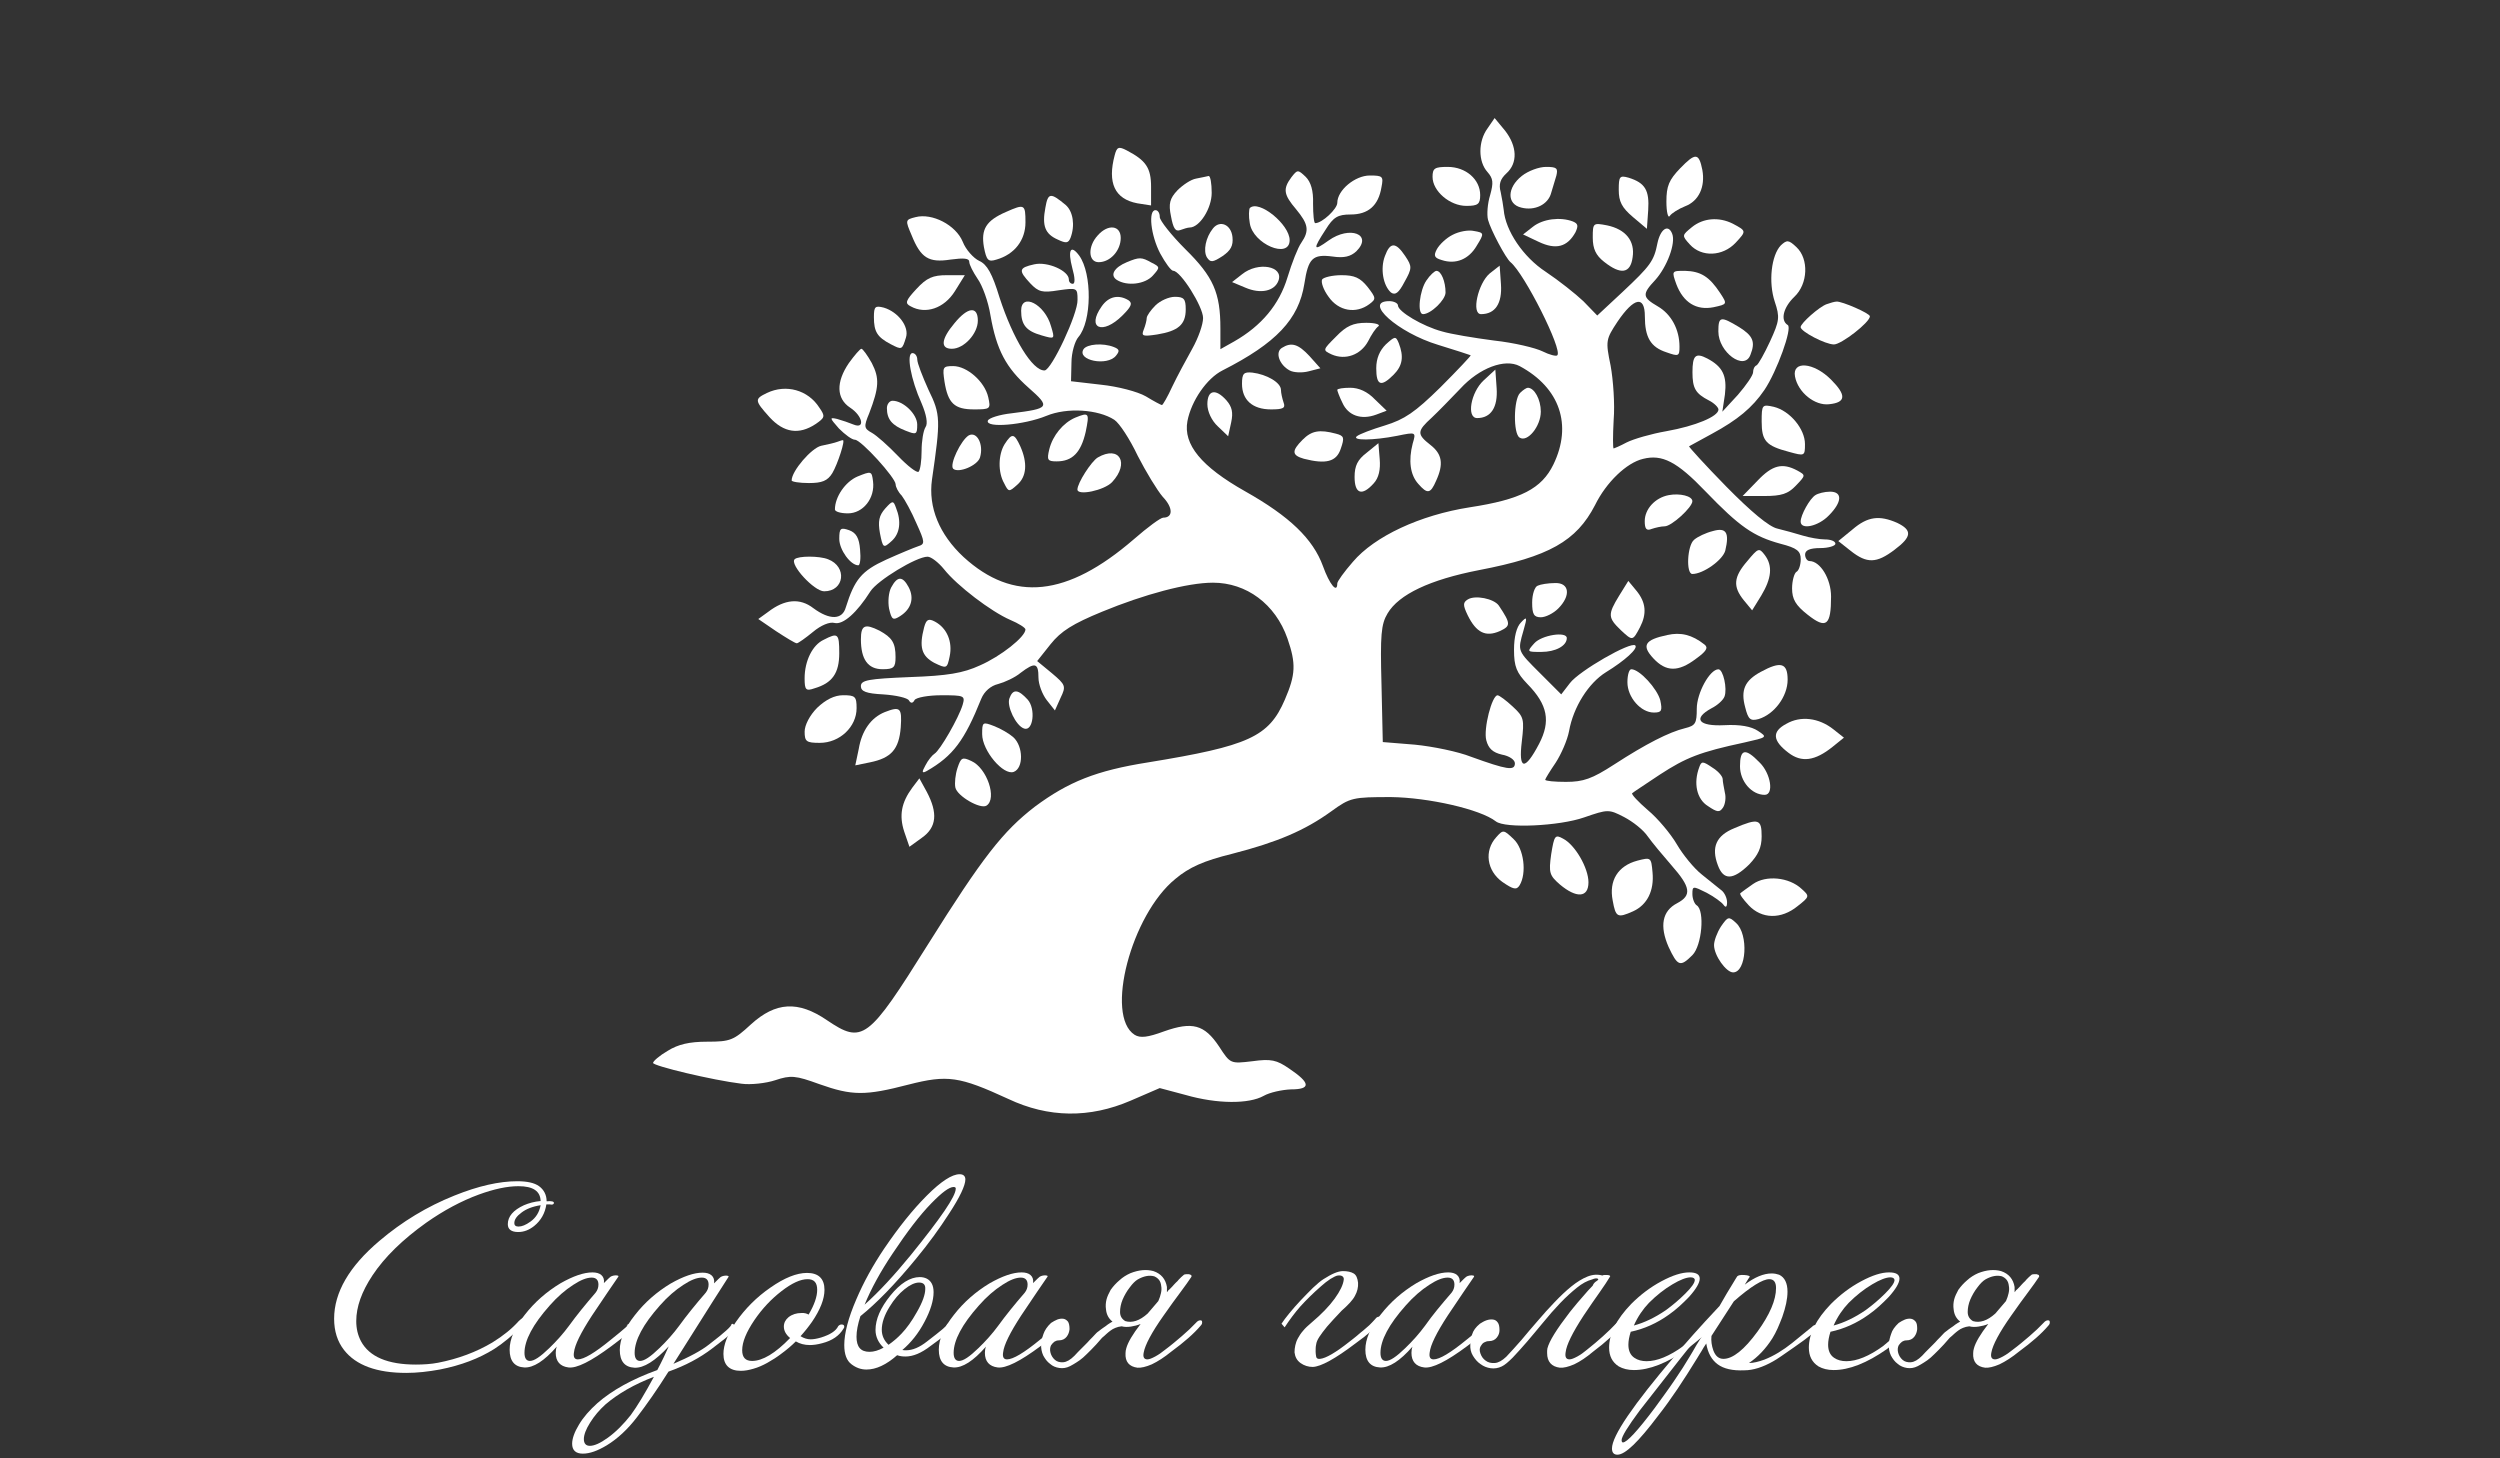 <?xml version="1.0" encoding="utf-8"?>
<!-- Generator: Adobe Illustrator 19.0.1, SVG Export Plug-In . SVG Version: 6.00 Build 0)  -->
<svg version="1.1" id="Слой_1" xmlns="http://www.w3.org/2000/svg" xmlns:xlink="http://www.w3.org/1999/xlink" x="0px" y="0px"
	 viewBox="200 0 960 560" style="enable-background:new 200 0 960 560;" xml:space="preserve">
<rect x="200" y="0" width="960" height="560" fill="#333333" stroke="none"/>
<style type="text/css">
	.st0{display:none;}
	.st1{display:inline;}
	.st2{fill:#FFFFFF;}
</style>
<g id="Слой_5" class="st0">
	<rect x="191.9" y="-5.2" class="st1" width="981.6" height="574.3"/>
</g>
<g id="Слой_3">
	<g transform="translate(0,241) scale(0.1,-0.1)">
		<path id="node1_2_" class="st2" d="M7712.2,1917.1c-36.6-49.9-36.6-128,0-168c21.6-24.9,23.3-39.9,10-88.1
			c-10-31.6-13.3-74.8-8.3-94.8c10-38.2,68.2-148,86.5-163c53.2-43.2,201.2-337.6,179.6-357.5c-3.3-5-29.9,1.7-56.5,15
			s-109.8,33.3-186.2,41.6c-76.5,10-166.3,24.9-199.5,34.9c-74.8,20-169.6,76.5-169.6,99.8c0,8.3-15,16.6-33.3,16.6
			c-103.1,0,33.3-121.4,187.9-168c64.9-20,121.4-38.2,124.7-39.9c1.7-1.7-49.9-56.5-116.4-123.1c-98.1-96.4-138-123.1-212.9-146.3
			c-49.9-15-98.1-33.3-108.1-41.6c-20-16.6,61.5-16.6,154.7,1.7c73.2,15,73.2,15,59.9-29.9c-16.6-64.9-10-119.7,21.6-154.7
			c34.9-39.9,46.6-38.2,68.2,11.6c29.9,64.9,23.3,103.1-21.6,138c-53.2,41.6-51.6,53.2,5,104.8c24.9,23.3,73.2,73.2,109.8,111.4
			c73.2,79.8,171.3,116.4,227.8,86.5c154.7-83.1,202.9-226.2,129.7-377.5C7920,533.5,7840.2,492,7644,462
			c-191.2-29.9-365.8-111.4-449-209.5c-33.3-38.2-59.9-74.8-59.9-83.1c0-39.9-29.9-3.3-54.9,66.5c-38.2,104.8-128,191.2-299.3,287.7
			c-168,94.8-237.8,179.6-221.2,269.4c15,78.2,74.8,164.6,134.7,194.6c206.2,104.8,292.7,196.2,314.3,332.6
			c15,98.1,31.6,114.7,108.1,104.8c44.9-6.7,69.8,0,91.5,20c64.9,64.9-24.9,99.8-106.4,41.6c-59.9-43.2-61.5-34.9-11.6,41.6
			c29.9,48.2,46.6,58.2,96.4,58.2c66.5,0,106.4,33.3,118.1,104.8c8.3,41.6,5,44.9-44.9,44.9c-56.5,0-124.7-56.5-124.7-104.8
			c0-23.3-58.2-78.2-84.8-78.2c-5,0-8.3,33.3-8.3,74.8c1.7,49.9-8.3,83.1-28.3,103.1c-29.9,28.3-31.6,28.3-54.9-1.7
			c-33.3-44.9-29.9-66.5,18.3-123.1c46.6-56.5,51.6-81.5,20-128c-13.3-18.3-36.6-78.2-53.2-133c-31.6-104.8-99.8-186.2-204.5-246.1
			l-53.2-29.9v79.8c0,136.4-26.6,197.9-134.7,304.3c-53.2,53.2-98.1,109.8-98.1,123.1c0,15-6.7,26.6-16.6,26.6
			c-28.3,0-18.3-96.4,18.3-166.3c20-36.6,41.6-66.5,49.9-66.5c28.3,0,114.7-138,114.7-181.3c0-24.9-18.3-76.5-41.6-118.1
			c-23.3-41.6-58.2-106.4-76.5-144.7c-18.3-39.9-36.6-71.5-39.9-71.5s-31.6,15-61.5,33.3c-31.6,18.3-108.1,38.2-172.9,44.9
			l-114.7,13.3l1.7,71.5c0,38.2,13.3,83.1,26.6,98.1c51.6,59.9,53.2,242.8,3.3,312.6c-33.3,44.9-44.9,21.6-26.6-48.2
			c10-34.9,11.6-59.9,1.7-59.9c-8.3,0-15,6.7-15,16.6c0,33.3-81.5,69.8-133,58.2c-59.9-13.3-61.5-23.3-15-73.2
			c31.6-33.3,46.6-36.6,108.1-26.6c71.5,10,73.2,10,73.2-36.6c1.7-53.2-99.8-269.4-126.4-271.1c-46.6-1.7-121.4,121.4-172.9,279.4
			c-28.3,93.1-48.2,128-78.2,141.3c-21.6,10-51.6,43.2-63.2,73.2c-26.6,64.9-118.1,111.4-181.3,94.8c-39.9-10-39.9-11.6-15-69.8
			c34.9-86.5,64.9-106.4,149.7-93.1c49.9,6.7,71.5,5,71.5-8.3c0-11.6,15-39.9,31.6-64.9c18.3-24.9,41.6-88.1,49.9-141.3
			c23.3-133,59.9-201.2,146.3-277.7c84.8-74.8,81.5-79.8-64.9-98.1c-46.6-5-88.1-18.3-91.5-28.3c-10-29.9,139.7-16.6,224.5,18.3
			c79.8,33.3,199.5,24.9,261.1-15c20-13.3,59.9-74.8,89.8-138c31.6-61.5,74.8-133,96.4-158c39.9-41.6,39.9-79.8,1.7-79.8
			c-10,0-59.9-36.6-113.1-83.1c-256.1-221.2-462.3-242.8-653.5-68.2c-93.1,86.5-136.4,191.2-121.4,297.7
			c33.3,229.5,33.3,249.4-13.3,344.2c-23.3,51.6-43.2,103.1-43.2,116.4c0,13.3-8.3,24.9-18.3,24.9c-24.9,0-6.7-101.4,34.9-192.9
			c18.3-43.2,24.9-78.2,15-91.5c-8.3-13.3-15-53.2-15-91.5c0-36.6-5-73.2-11.6-79.8c-6.7-5-41.6,21.6-78.2,59.9
			c-38.2,39.9-83.1,79.8-101.4,89.8c-29.9,16.6-31.6,23.3-10,74.8c38.2,99.8,39.9,134.7,10,192.9c-16.6,29.9-34.9,54.9-39.9,54.9
			s-26.6-24.9-48.2-54.9c-49.9-73.2-48.2-136.4,5-171.3c48.2-31.6,58.2-83.1,13.3-64.9c-16.6,6.7-44.9,16.6-63.2,21.6
			c-29.9,6.7-29.9,5,6.7-36.6c23.3-23.3,49.9-43.2,61.5-43.2c23.3,0,156.3-146.3,156.3-171.3c0-10,10-29.9,23.3-43.2
			c11.6-15,38.2-63.2,56.5-106.4c33.3-73.2,33.3-79.8,6.7-88.1c-15-5-71.5-28.3-123.1-51.6c-94.8-43.2-121.4-76.5-154.7-182.9
			c-13.3-48.2-61.5-49.9-124.7-3.3c-51.6,39.9-109.8,34.9-174.6-15L4911.8,33l68.2-46.6c38.2-24.9,73.2-46.6,79.8-46.6
			c5,0,33.3,20,61.5,43.2c31.6,26.6,64.9,39.9,83.1,34.9c33.3-8.3,86.5,39.9,138,121.4c26.6,41.6,176.3,133,219.5,133
			c13.3,0,41.6-21.6,63.2-48.2c49.9-63.2,181.3-163,254.4-194.6c31.6-13.3,58.2-29.9,58.2-36.6c0-28.3-94.8-103.1-174.6-138
			c-64.9-29.9-124.7-39.9-269.4-44.9c-159.6-6.7-187.9-11.6-187.9-34.9c0-20,20-28.3,86.5-31.6c48.2-3.3,93.1-13.3,98.1-23.3
			c6.7-11.6,15-11.6,21.6,1.7c6.7,10,53.2,18.3,103.1,18.3c88.1,0,91.5-1.7,81.5-36.6c-15-49.9-86.5-174.6-108.1-187.9
			c-8.3-5-24.9-24.9-34.9-44.9c-15-26.6-13.3-31.6,5-21.6c101.4,58.2,144.7,116.4,209.5,277.7c11.6,28.3,36.6,49.9,64.9,56.5
			c24.9,6.7,64.9,24.9,86.5,43.2c54.9,41.6,68.2,38.2,68.2-18.3c0-26.6,15-64.9,31.6-86.5l31.6-39.9l21.6,48.2
			c21.6,44.9,20,49.9-33.3,94.8l-56.5,46.6l51.6,64.9c39.9,49.9,84.8,78.2,197.9,124.7c161.3,66.5,327.6,111.4,425.7,111.4
			c128,0,239.5-81.5,286-214.5c33.3-96.4,31.6-138-10-234.5c-61.5-143-138-177.9-525.5-241.1c-199.5-31.6-306-74.8-434-169.6
			c-123.1-94.8-201.2-194.6-410.7-528.8c-231.1-369.2-251.1-384.1-389.1-291c-109.8,74.8-196.2,69.8-291-16.6
			c-66.5-61.5-79.8-66.5-168-66.5c-68.2,0-111.4-10-151.3-34.9c-31.6-18.3-56.5-39.9-56.5-46.6c0-11.6,229.5-66.5,339.2-79.8
			c34.9-5,94.8,1.7,129.7,13.3c59.9,20,78.2,18.3,169.6-15c126.4-44.9,176.3-44.9,342.6-1.7c149.7,38.2,194.6,31.6,382.5-54.9
			c154.7-73.2,312.6-74.8,470.6-6.7l111.4,48.2l99.8-26.6c121.4-34.9,242.8-34.9,299.3-3.3c23.3,13.3,69.8,23.3,104.8,24.9
			c78.2,0,74.8,24.9-6.7,79.8c-48.2,33.3-69.8,38.2-141.3,28.3c-84.8-10-84.8-10-128,56.5c-56.5,84.8-103.1,96.4-211.2,58.2
			c-63.2-23.3-91.5-26.6-113.1-13.3c-114.7,73.2-13.3,460.6,156.3,598.6c53.2,44.9,109.8,69.8,217.8,96.4
			c174.6,44.9,279.4,89.8,380.8,163c73.2,53.2,83.1,54.9,229.5,54.9c143-1.7,342.6-46.6,402.4-93.1c34.9-28.3,244.4-18.3,339.2,15
			c91.5,31.6,94.8,31.6,153,1.7c34.9-18.3,74.8-49.9,91.5-74.8c16.6-23.3,58.2-73.2,91.5-111.4c73.2-83.1,78.2-114.7,21.6-144.7
			c-58.2-29.9-68.2-88.1-33.3-168c34.9-74.8,44.9-78.2,91.5-31.6c36.6,36.6,48.2,171.3,16.6,191.2c-8.3,5-16.6,24.9-16.6,43.2
			c0,31.6,1.7,31.6,54.9,5c28.3-15,58.2-36.6,64.9-46.6c8.3-11.6,13.3-8.3,13.3,10c0,16.6-10,36.6-20,44.9
			c-11.6,10-46.6,36.6-76.5,61.5c-29.9,23.3-73.2,76.5-96.4,116.4c-23.3,39.9-73.2,99.8-111.4,131.4c-36.6,31.6-64.9,61.5-59.9,64.9
			c3.3,3.3,51.6,34.9,106.4,71.5c99.8,64.9,153,86.5,324.3,123.1c88.1,20,89.8,20,51.6,44.9c-24.9,16.6-68.2,24.9-128,21.6
			c-99.8-5-123.1,24.9-49.9,64.9c23.3,11.6,44.9,31.6,49.9,44.9c11.6,29.9-5,104.8-23.3,104.8c-33.3,0-83.1-91.5-83.1-151.3
			c0-56.5-5-64.9-44.9-74.8c-61.5-15-149.7-59.9-272.7-139.7c-84.8-54.9-118.1-66.5-184.6-66.5c-43.2,0-79.8,3.3-79.8,8.3
			c0,3.3,18.3,33.3,39.9,64.9c21.6,33.3,44.9,86.5,51.6,121.4c16.6,93.1,74.8,184.6,141.3,226.2c73.2,44.9,124.7,91.5,113.1,103.1
			c-16.6,16.6-216.2-98.1-251.1-144.7l-33.3-43.2l-79.8,79.8c-89.8,89.8-88.1,84.8-64.9,166.3c15,51.6,13.3,54.9-10,29.9
			c-16.6-16.6-26.6-54.9-26.6-104.8c0-64.9,10-88.1,51.5-131.4c78.2-79.8,89.8-143,44.9-229.5c-54.9-104.8-79.8-101.4-66.5,8.3
			c10,86.5,8.3,94.8-34.9,134.7c-24.9,23.3-51.6,43.2-58.2,43.2c-21.6,0-54.9-129.7-43.2-172.9c8.3-31.6,24.9-46.6,59.9-54.9
			c28.3-5,49.9-20,49.9-33.3c0-29.9-29.9-24.9-168,24.9c-49.9,20-148,39.9-216.2,46.6l-123.1,10l-5,222.8
			c-5,187.9-1.7,229.5,23.3,271.1c43.2,73.2,163,129.7,350.9,166.3c269.4,51.6,374.2,111.4,445.7,249.4
			c43.2,88.1,121.4,163,184.6,177.9c73.2,18.3,129.7-10,239.5-124.7c131.4-136.4,184.6-172.9,287.7-201.2
			c64.9-16.6,78.2-28.3,78.2-59.9c0-20-6.7-43.2-16.6-48.2c-8.3-5-16.6-34.9-16.6-63.2c0-41.6,13.3-64.9,59.9-101.4
			c71.5-56.5,89.8-41.6,89.8,69.8c0,68.2-41.6,136.4-83.1,136.4c-8.3,0-16.6,11.6-16.6,24.9c0,16.6,18.3,24.9,58.2,24.9
			c31.6,0,58.2,8.3,58.2,16.6c0,10-18.3,16.6-39.9,16.6c-20,0-59.9,6.7-86.5,15c-26.6,8.3-69.8,20-96.4,26.6
			c-31.6,6.7-101.4,64.9-196.2,161.3c-81.5,83.1-144.7,153-143,154.7c3.3,1.7,43.2,23.3,88.1,48.2c98.1,53.2,154.7,99.8,201.2,168
			c48.2,71.5,108.1,237.8,89.8,249.4c-29.9,18.3-16.6,68.2,24.9,108.1c53.2,49.9,56.5,146.3,8.3,191.2
			c-29.9,28.3-36.6,28.3-59.9,6.7c-36.6-38.2-48.2-141.3-23.3-216.2c20-59.9,18.3-73.2-18.3-153c-21.6-46.6-44.9-88.1-51.6-91.5
			c-8.3-3.3-13.3-15-13.3-26.6s-26.6-49.9-58.2-86.5l-59.9-64.9l10,66.5c8.3,71.5-8.3,106.4-68.2,138
			c-44.9,23.3-56.5,11.6-56.5-53.2c0-61.5,11.6-81.5,63.2-108.1c20-10,36.6-26.6,36.6-34.9c0-26.6-88.1-63.2-199.5-83.1
			c-58.2-10-126.4-29.9-153-43.2c-24.9-13.3-48.2-23.3-49.9-23.3c-3.3,0-3.3,48.2,0,109.8c5,59.9-1.7,153-11.6,207.9
			c-20,96.4-18.3,101.4,26.6,169.6c63.2,93.1,104.8,101.4,104.8,20c0-79.8,21.6-118.1,83.1-138c46.6-16.6,49.9-15,49.9,21.6
			c0,66.5-31.6,124.7-83.1,154.7c-59.9,34.9-61.5,46.6-10,101.4c44.9,49.9,79.8,141.3,64.9,177.9c-15,38.2-44.9,18.3-56.5-36.6
			c-13.3-68.2-26.6-86.5-134.7-187.9l-96.4-89.8l-53.2,54.9c-29.9,28.3-94.8,79.8-144.7,113.1c-86.5,56.5-154.7,158-161.3,237.8
			c-1.7,15-6.7,44.9-11.6,68.2c-8.3,29.9-1.7,49.9,21.6,71.5c44.9,39.9,41.6,104.8-5,164.6l-39.9,48.2L7712.2,1917.1z"/>
		<path id="node2_2_" class="st2" d="M6280.4,1814c-28.3-106.4,0-168,86.5-184.6l53.2-8.3v71.5c0,73.2-20,101.4-93.1,139.7
			C6295.4,1848.9,6288.7,1845.6,6280.4,1814z"/>
		<path id="node3_2_" class="st2" d="M8452.2,1764.1c-43.2-44.9-53.2-68.2-53.2-128c0-41.6,6.7-66.5,13.3-54.9
			c6.7,10,33.3,26.6,58.2,36.6c53.2,20,78.2,74.8,66.5,139.7C8523.7,1824,8510.4,1824,8452.2,1764.1z"/>
		<path id="node4_2_" class="st2" d="M7501,1730.8c0-54.9,66.5-111.4,129.7-111.4c44.9,0,53.2,6.7,53.2,41.6
			c0,59.9-54.9,108.1-124.7,108.1C7509.3,1769.1,7501,1764.1,7501,1730.8z"/>
		<path id="node5_2_" class="st2" d="M7843.5,1734.2c-56.5-44.9-58.2-108.1-1.7-121.4c51.6-13.3,103.1,11.6,114.7,56.5
			c5,18.3,15,48.2,20,66.5c6.7,28.3,1.7,33.3-39.9,33.3C7910,1769.1,7868.5,1754.1,7843.5,1734.2z"/>
		<path id="node6_2_" class="st2" d="M6593,1724.2c-20-3.3-51.6-24.9-71.5-44.9c-29.9-31.6-34.9-51.6-24.9-99.8
			c8.3-44.9,16.6-59.9,34.9-53.2c13.3,5,29.9,10,36.6,10c38.2,0,84.8,73.2,84.8,133c0,36.6-5,64.9-11.6,64.9
			C6632.9,1732.5,6611.3,1727.5,6593,1724.2z"/>
		<path id="node7_2_" class="st2" d="M8216,1681c0-44.9,11.6-68.2,54.9-104.8l53.2-44.9l5,71.5c5,76.5-11.6,104.8-74.8,124.7
			C8219.3,1737.5,8216,1732.5,8216,1681z"/>
		<path id="node8_2_" class="st2" d="M6014.3,1612.8c-13.3-69.8-1.7-101.4,48.2-123.1c31.6-15,39.9-13.3,48.2,6.7
			c18.3,48.2,10,101.4-18.3,126.4C6034.3,1671,6024.3,1671,6014.3,1612.8z"/>
		<path id="node9_2_" class="st2" d="M5863,1596.1c-76.5-33.3-96.4-66.5-84.8-134.7c10-51.6,16.6-58.2,48.2-48.2
			c69.8,20,111.4,74.8,111.4,143C5937.8,1626.1,5934.5,1627.7,5863,1596.1z"/>
		<path id="node10_2_" class="st2" d="M6799.2,1611.1c-3.3-5-5-31.6,0-58.2c11.6-79.8,153-139.7,153-64.9
			C6952.2,1547.9,6834.1,1644.4,6799.2,1611.1z"/>
		<path id="node11_2_" class="st2" d="M7886.8,1539.6l-38.2-29.9l59.9-28.3c66.5-31.6,109.8-20,141.3,36.6
			c11.6,24.9,10,33.3-10,41.6C7991.5,1577.9,7925,1569.5,7886.8,1539.6z"/>
		<path id="node12_2_" class="st2" d="M8497.1,1537.9c-38.2-31.6-39.9-31.6-8.3-66.5c44.9-49.9,126.4-46.6,176.3,6.7
			c41.6,44.9,41.6,44.9-11.6,73.2C8600.2,1577.9,8540.3,1572.9,8497.1,1537.9z"/>
		<path id="node13_2_" class="st2" d="M6657.9,1533c-28.3-34.9-38.2-86.5-23.3-111.4c13.3-20,21.6-20,59.9,5
			c31.6,21.6,41.6,39.9,38.2,73.2C6727.7,1547.9,6684.5,1566.2,6657.9,1533z"/>
		<path id="node14_2_" class="st2" d="M8116.2,1498c0-43.2,11.6-68.2,43.2-93.1c64.9-51.6,101.4-44.9,109.8,16.6
			c10,63.2-26.6,108.1-98.1,123.1C8117.9,1554.6,8116.2,1554.6,8116.2,1498z"/>
		<path id="node15_2_" class="st2" d="M6215.5,1506.3c-39.9-43.2-36.6-103.1,3.3-103.1c44.9,0,84.8,44.9,84.8,93.1
			C6303.7,1544.6,6255.4,1551.2,6215.5,1506.3z"/>
		<path id="node16_2_" class="st2" d="M7577.5,1508c-23.3-11.6-49.9-36.6-59.9-54.9c-13.3-24.9-10-33.3,18.3-41.6
			c54.9-18.3,104.8,3.3,134.7,54.9c29.9,48.2,28.3,49.9-10,56.5C7639,1528,7602.4,1521.3,7577.5,1508z"/>
		<path id="node17_2_" class="st2" d="M7318,1426.5c-18.3-48.2-6.7-113.1,23.3-139.7c16.6-11.6,29.9-1.7,51.6,39.9
			c29.9,53.2,29.9,59.9,3.3,99.8C7359.6,1481.4,7338,1481.4,7318,1426.5z"/>
		<path id="node18_2_" class="st2" d="M6327,1403.2c-48.2-20-66.5-49.9-38.2-68.2c39.9-24.9,108.1-16.6,138,16.6
			c28.3,31.6,28.3,33.3-5,49.9C6383.5,1423.2,6375.2,1423.2,6327,1403.2z"/>
		<path id="node19_2_" class="st2" d="M6769.3,1356.7l-38.2-29.9l51.6-21.6c58.2-24.9,111.4-13.3,126.4,26.6
			C6930.6,1388.3,6830.8,1406.6,6769.3,1356.7z"/>
		<path id="node20_2_" class="st2" d="M7720.5,1360c-44.9-38.2-71.5-156.3-33.3-156.3c54.9,0,81.5,41.6,76.5,114.7l-5,71.5
			L7720.5,1360z"/>
		<path id="node21_2_" class="st2" d="M7477.7,1333.4c-26.6-38.2-36.6-129.7-13.3-129.7c29.9,0,86.5,54.9,86.5,83.1
			c0,41.6-16.6,83.1-34.9,83.1C7509.3,1370,7491,1353.4,7477.7,1333.4z"/>
		<path id="node22_2_" class="st2" d="M8437.2,1318.4c26.6-69.8,76.5-101.4,143-88.1c53.2,11.6,53.2,11.6,24.9,54.9
			c-41.6,63.2-74.8,83.1-134.7,84.8C8418.9,1370,8418.9,1370,8437.2,1318.4z"/>
		<path id="node23_2_" class="st2" d="M5518.8,1300.1c-41.6-44.9-44.9-54.9-21.6-66.5c56.5-31.6,128-8.3,169.6,58.2l38.2,61.5h-68.2
			C5582,1353.4,5558.7,1343.4,5518.8,1300.1z"/>
		<path id="node24_2_" class="st2" d="M7076.9,1336.7c-5-10,5-39.9,24.9-66.5c38.2-54.9,104.8-66.5,156.3-28.3
			c26.6,20,26.6,23.3-6.7,66.5c-28.3,34.9-49.9,44.9-99.8,44.9C7116.8,1353.4,7081.9,1345,7076.9,1336.7z"/>
		<path id="node25_2_" class="st2" d="M6230.5,1233.6c-59.9-84.8,3.3-111.4,79.8-34.9c33.3,33.3,39.9,46.6,23.3,58.2
			C6295.4,1280.2,6257.1,1271.9,6230.5,1233.6z"/>
		<path id="node26_2_" class="st2" d="M6436.7,1237c-18.3-18.3-33.3-39.9-33.3-48.2s-5-28.3-11.6-44.9c-10-24.9-3.3-26.6,51.6-18.3
			c81.5,13.3,109.8,38.2,109.8,96.4c0,39.9-6.7,48.2-41.6,48.2C6488.3,1270.2,6455,1255.2,6436.7,1237z"/>
		<path id="node27_2_" class="st2" d="M5921.2,1217c0-54.9,20-78.2,78.2-94.8c51.6-15,51.6-15,36.6,34.9
			C6012.7,1241.9,5921.2,1288.5,5921.2,1217z"/>
		<path id="node28_2_" class="st2" d="M9014.2,1241.9c-28.3-10-99.8-73.2-99.8-88.1c0-16.6,94.8-66.5,128-66.5
			c28.3,0,138,84.8,138,108.1c0,11.6-108.1,58.2-128,56.5C9045.8,1251.9,9027.5,1246.9,9014.2,1241.9z"/>
		<path id="node29_2_" class="st2" d="M5355.8,1192.1c0-56.5,13.3-76.5,63.2-103.1c44.9-23.3,44.9-23.3,59.9,24.9
			c13.3,41.6-29.9,98.1-84.8,114.7C5360.8,1237,5355.8,1233.6,5355.8,1192.1z"/>
		<path id="node30_2_" class="st2" d="M5665.1,1168.8c-51.6-61.5-54.9-98.1-10-98.1c46.6,0,99.8,58.2,99.8,108.1
			C5754.9,1235.3,5716.7,1232,5665.1,1168.8z"/>
		<path id="node31_2_" class="st2" d="M8598.5,1137.2c0-79.8,99.8-153,123.1-89.8c20,49.9,10,73.2-43.2,106.4
			C8606.8,1197,8598.5,1195.4,8598.5,1137.2z"/>
		<path id="node32_2_" class="st2" d="M7130.1,1117.2c-51.6-51.6-51.6-51.6-16.6-68.2c53.2-23.3,111.4-1.7,139.7,49.9
			c13.3,26.6,29.9,51.6,39.9,58.2c8.3,6.7-11.6,13.3-46.6,13.3C7196.7,1170.4,7170,1158.8,7130.1,1117.2z"/>
		<path id="node33_2_" class="st2" d="M7321.4,1087.3c-23.3-23.3-36.6-53.2-36.6-91.5c0-66.5,18.3-73.2,66.5-24.9
			c34.9,34.9,39.9,69.8,20,121.4C7359.6,1120.6,7356.3,1118.9,7321.4,1087.3z"/>
		<path id="node34_2_" class="st2" d="M6160.7,1069c-26.6-43.2,91.5-66.5,124.7-24.9c15,18.3,13.3,24.9-8.3,33.3
			C6235.5,1093.9,6174,1089,6160.7,1069z"/>
		<path id="node35_2_" class="st2" d="M6922.3,1074c-26.6-16.6-10-64.9,29.9-86.5c15-8.3,48.2-10,73.2-3.3l44.9,11.6l-41.6,46.6
			C6985.5,1089,6958.9,1097.3,6922.3,1074z"/>
		<path id="node36_2_" class="st2" d="M5626.9,944.3c13.3-83.1,38.2-106.4,113.1-106.4c63.2,0,64.9,1.7,54.9,46.6
			c-13.3,59.9-81.5,119.7-134.7,119.7C5620.2,1004.1,5618.6,1000.8,5626.9,944.3z"/>
		<path id="node37_2_" class="st2" d="M8892.8,964.2c11.6-61.5,76.5-113.1,131.4-106.4c64.9,6.7,66.5,34.9,6.7,94.8
			C8964.3,1019.1,8881.2,1025.8,8892.8,964.2z"/>
		<path id="node38_2_" class="st2" d="M6769.3,936c0-61.5,39.9-98.1,111.4-98.1c46.6,0,56.5,5,48.2,26.6c-5,15-10,36.6-10,48.2
			c0,28.3-54.9,59.9-109.8,66.5C6775.9,982.5,6769.3,975.9,6769.3,936z"/>
		<path id="node39_2_" class="st2" d="M7697.2,949.3c-49.9-46.6-66.5-144.7-24.9-144.7c53.2,0,79.8,41.6,74.8,114.7l-5,71.5
			L7697.2,949.3z"/>
		<path id="node40_2_" class="st2" d="M4945.1,901c-48.2-23.3-48.2-28.3,10-93.1c54.9-59.9,113.1-68.2,176.3-26.6
			c36.6,24.9,38.2,29.9,15,63.2C5103.1,912.7,5018.2,936,4945.1,901z"/>
		<path id="node41_2_" class="st2" d="M7135.1,912.7c0-3.3,8.3-26.6,20-49.9c21.6-48.2,71.5-66.5,129.7-44.9l39.9,15l-44.9,43.2
			c-28.3,29.9-61.5,44.9-94.8,44.9C7158.4,921,7135.1,917.7,7135.1,912.7z"/>
		<path id="node42_2_" class="st2" d="M7836.9,901c-24.9-24.9-26.6-156.3-1.7-171.3c29.9-20,81.5,43.2,81.5,99.8
			c0,46.6-24.9,91.5-49.9,91.5C7861.8,921,7848.5,912.7,7836.9,901z"/>
		<path id="node43_2_" class="st2" d="M6636.3,857.8c0-28.3,16.6-63.2,39.9-84.8l39.9-38.2l11.6,53.2c8.3,38.2,3.3,59.9-18.3,84.8
			C6667.9,919.3,6636.3,912.7,6636.3,857.8z"/>
		<path id="node44_2_" class="st2" d="M5405.7,842.8c0-43.2,20-66.5,71.5-86.5c41.6-16.6,44.9-15,44.9,23.3
			c0,39.9-53.2,91.5-94.8,91.5C5415.7,871.1,5405.7,857.8,5405.7,842.8z"/>
		<path id="node45_2_" class="st2" d="M8764.8,791.3c0-74.8,16.6-93.1,104.8-116.4c59.9-16.6,61.5-16.6,61.5,29.9
			c0,58.2-58.2,128-119.7,143C8766.4,857.8,8764.8,856.2,8764.8,791.3z"/>
		<path id="node46_2_" class="st2" d="M6129.1,806.3c-46.6-20-86.5-68.2-99.8-121.4c-10-41.6-6.7-46.6,28.3-46.6
			c59.9,0,93.1,33.3,111.4,113.1C6183.9,824.6,6182.3,827.9,6129.1,806.3z"/>
		<path id="node47_2_" class="st2" d="M5720,738.1c-29.9-18.3-74.8-111.4-59.9-128c20-18.3,93.1,11.6,103.1,43.2
			C5778.2,703.2,5751.6,754.7,5720,738.1z"/>
		<path id="node48_2_" class="st2" d="M7002.1,721.5c-43.2-43.2-41.6-59.9,5-73.2c84.8-21.6,124.7-11.6,141.3,38.2
			c15,43.2,13.3,49.9-18.3,58.2C7066.9,761.4,7037,756.4,7002.1,721.5z"/>
		<path id="node49_2_" class="st2" d="M5858,704.8c-24.9-39.9-26.6-108.1-1.7-151.3c16.6-33.3,18.3-33.3,49.9-5
			c36.6,31.6,39.9,84.8,11.6,148C5894.6,746.4,5886.3,748.1,5858,704.8z"/>
		<path id="node50_2_" class="st2" d="M5214.5,713.1c-8.3-3.3-36.6-10-61.5-15c-36.6-8.3-113.1-96.4-113.1-133c0-5,29.9-10,66.5-10
			c49.9,0,71.5,8.3,89.8,38.2c20,33.3,51.6,129.7,39.9,126.4C5232.8,719.8,5224.4,716.5,5214.5,713.1z"/>
		<path id="node51_2_" class="st2" d="M7248.2,671.6c-34.9-26.6-46.6-49.9-46.6-93.1c0-64.9,28.3-74.8,73.2-24.9
			c20,21.6,26.6,53.2,23.3,93.1l-5,61.5L7248.2,671.6z"/>
		<path id="node52_2_" class="st2" d="M6215.5,653.3c-24.9-15-78.2-98.1-78.2-123.1c0-24.9,103.1-3.3,133,28.3
			C6338.6,631.7,6298.7,701.5,6215.5,653.3z"/>
		<path id="node53_2_" class="st2" d="M8748.2,563.5l-56.5-58.2h83.1c66.5,0,91.5,8.3,121.4,39.9c38.2,39.9,38.2,39.9,5,58.2
			C8844.6,633.3,8806.4,625,8748.2,563.5z"/>
		<path id="node54_2_" class="st2" d="M5292.6,580.1c-46.6-20-86.5-78.2-86.5-126.4c0-8.3,21.6-15,49.9-15
			c58.2,0,104.8,58.2,96.4,123.1C5347.5,601.7,5345.8,601.7,5292.6,580.1z"/>
		<path id="node55_2_" class="st2" d="M8407.3,508.6c-51.6-10-91.5-53.2-91.5-99.8c0-29.9,6.7-38.2,26.6-29.9c15,5,36.6,10,49.9,10
			c26.6,0,106.4,73.2,106.4,96.4C8498.7,505.3,8450.5,516.9,8407.3,508.6z"/>
		<path id="node56_2_" class="st2" d="M8971,508.6c-21.6-13.3-56.5-76.5-56.5-101.4c0-33.3,68.2-18.3,108.1,23.3
			c51.5,51.6,53.2,91.5,5,91.5C9005.9,521.9,8981,515.3,8971,508.6z"/>
		<path id="node57_2_" class="st2" d="M5399,457.1c-23.3-26.6-28.3-48.2-20-94.8c11.6-58.2,13.3-58.2,44.9-29.9
			c31.6,28.3,38.2,74.8,16.6,128C5430.6,488.6,5427.3,488.6,5399,457.1z"/>
		<path id="node58_2_" class="st2" d="M9114,377.2l-54.9-44.9l48.2-38.2c61.5-48.2,98.1-48.2,168,5c66.5,49.9,68.2,74.8,10,103.1
			C9217.1,432.1,9172.2,427.1,9114,377.2z"/>
		<path id="node59_2_" class="st2" d="M5222.8,340.6c0-41.6,43.2-101.4,73.2-101.4c6.7,0,10,26.6,6.7,59.9
			c-3.3,44.9-15,64.9-41.6,74.8C5227.8,385.5,5222.8,382.2,5222.8,340.6z"/>
		<path id="node60_2_" class="st2" d="M8576.9,370.6c-26.6-6.7-58.2-21.6-71.5-33.3c-26.6-21.6-31.6-131.4-6.7-131.4
			c41.6,0,116.4,53.2,126.4,89.8C8641.7,365.6,8628.4,385.5,8576.9,370.6z"/>
		<path id="node61_2_" class="st2" d="M8709.9,255.8c-53.2-61.5-56.5-98.1-13.3-151.3l31.6-38.2l34.9,56.5
			c39.9,66.5,44.9,114.7,13.3,156.3C8754.8,307.4,8751.5,305.7,8709.9,255.8z"/>
		<path id="node62_2_" class="st2" d="M5051.5,262.5c-20-20,74.8-123.1,113.1-123.1c78.2,0,89.8,94.8,15,123.1
			C5146.3,275.8,5064.8,275.8,5051.5,262.5z"/>
		<path id="node63_2_" class="st2" d="M5422.3,154.4c-10-18.3-13.3-54.9-8.3-81.5c10-43.2,15-46.6,43.2-28.3
			c41.6,26.6,54.9,68.2,31.6,111.4S5445.6,197.6,5422.3,154.4z"/>
		<path id="node64_2_" class="st2" d="M7905.1,161.1c-11.6-3.3-21.6-33.3-21.6-64.9c0-44.9,6.7-56.5,33.3-56.5
			c18.3,0,48.2,15,66.5,33.3c49.9,49.9,43.2,99.8-11.6,98.1C7945,171,7915,166,7905.1,161.1z"/>
		<path id="node65_2_" class="st2" d="M8217.7,122.8c-44.9-73.2-43.2-84.8,6.7-133c44.9-41.6,44.9-41.6,73.2,11.6
			c26.6,51.6,23.3,94.8-13.3,139.7l-31.6,38.2L8217.7,122.8z"/>
		<path id="node66_2_" class="st2" d="M7635.7,107.8c-18.3-11.6-18.3-21.6,0-59.9c33.3-68.2,69.8-84.8,123.1-61.5
			c43.2,20,43.2,28.3-3.3,98.1C7737.1,111.2,7663.9,126.1,7635.7,107.8z"/>
		<path id="node67_2_" class="st2" d="M5548.7,1.4c-20-76.5-10-109.8,38.2-136.4c48.2-23.3,49.9-23.3,59.9,24.9
			c11.6,54.9-10,108.1-56.5,133C5565.3,36.3,5557,31.3,5548.7,1.4z"/>
		<path id="node68_2_" class="st2" d="M5305.9-45.1c0-76.5,26.6-114.7,83.1-114.7c43.2,0,49.9,6.7,49.9,46.6
			c0,54.9-13.3,74.8-61.5,101.4C5320.9,16.4,5305.9,9.7,5305.9-45.1z"/>
		<path id="node69_2_" class="st2" d="M8402.3-28.5c-86.5-18.3-99.8-39.9-53.2-89.8c48.2-51.6,94.8-53.2,163-1.7
			c41.6,29.9,48.2,43.2,33.3,54.9C8497.1-26.9,8453.8-16.9,8402.3-28.5z"/>
		<path id="node70_2_" class="st2" d="M5162.9-46.8c-43.2-20-73.2-81.5-73.2-148c0-44.9,5-49.9,38.2-38.2
			c68.2,20,94.8,58.2,94.8,134.7S5217.8-18.5,5162.9-46.8z"/>
		<path id="node71_2_" class="st2" d="M7891.8-60.1c-29.9-33.3-28.3-33.3,26.6-33.3s98.1,23.3,98.1,53.2
			C8016.5-13.6,7920-28.5,7891.8-60.1z"/>
		<path id="node72_2_" class="st2" d="M8761.5-169.9c-61.5-33.3-78.2-69.8-59.9-136.4c11.6-46.6,20-53.2,51.5-44.9
			c59.9,18.3,111.4,86.5,111.4,151.3S8837.9-128.3,8761.5-169.9z"/>
		<path id="node73_2_" class="st2" d="M8249.3-209.8c0-58.2,51.6-116.4,101.4-116.4c29.9,0,33.3,6.7,24.9,46.6
			c-11.6,44.9-79.8,119.7-111.4,119.7C8255.9-159.9,8249.3-181.5,8249.3-209.8z"/>
		<path id="node74_2_" class="st2" d="M5876.3-271.3c-11.6-29.9,24.9-106.4,56.5-116.4c34.9-11.6,44.9,76.5,13.3,111.4
			C5909.6-236.4,5889.6-234.7,5876.3-271.3z"/>
		<path id="node75_2_" class="st2" d="M5138-307.9c-28.3-28.3-48.2-66.5-48.2-91.5c0-38.2,6.7-43.2,58.2-43.2
			c76.5,0,141.3,61.5,141.3,133c0,44.9-5,49.9-51.6,49.9C5204.5-259.7,5171.2-276.3,5138-307.9z"/>
		<path id="node76_2_" class="st2" d="M5397.4-324.5c-53.2-21.6-88.1-71.5-99.8-141.3l-13.3-63.2l56.5,11.6
			c81.5,16.6,111.4,49.9,118.1,134.7C5463.9-307.9,5457.3-301.2,5397.4-324.5z"/>
		<path id="node77_2_" class="st2" d="M8859.6-369.4c-56.5-29.9-53.2-64.9,8.3-111.4c49.9-38.2,101.4-31.6,169.6,23.3l43.2,34.9
			l-39.9,31.6C8984.3-346.1,8914.4-337.8,8859.6-369.4z"/>
		<path id="node78_2_" class="st2" d="M5771.5-409.3c0-63.2,81.5-159.6,121.4-144.7c38.2,15,36.6,98.1-1.7,133
			c-15,13.3-48.2,33.3-74.8,43.2C5773.2-361.1,5771.5-362.8,5771.5-409.3z"/>
		<path id="node79_2_" class="st2" d="M8681.6-532.4c0-58.2,44.9-109.8,94.8-109.8c36.6,0,23.3,83.1-20,124.7
			C8701.6-460.9,8681.6-465.9,8681.6-532.4z"/>
		<path id="node80_2_" class="st2" d="M5676.8-539c-8.3-24.9-11.6-58.2-8.3-74.8c6.7-33.3,96.4-84.8,119.7-69.8
			c41.6,26.6,1.7,144.7-58.2,171.3C5695-495.8,5690.1-499.1,5676.8-539z"/>
		<path id="node81_2_" class="st2" d="M8525.3-535.7c-23.3-61.5-10-123.1,33.3-149.7c36.6-24.9,44.9-24.9,58.2-5
			c8.3,13.3,11.6,38.2,6.7,56.5c-3.3,18.3-8.3,41.6-8.3,51.6c0,11.6-18.3,31.6-39.9,44.9C8538.6-512.4,8533.6-512.4,8525.3-535.7z"
			/>
		<path id="node82_2_" class="st2" d="M5503.8-613.9c-43.2-58.2-51.6-108.1-31.6-169.6l20-58.2l48.2,34.9
			c56.5,39.9,61.5,94.8,18.3,176.3l-28.3,51.6L5503.8-613.9z"/>
		<path id="node83_2_" class="st2" d="M8660-770.2c-69.8-28.3-89.8-73.2-63.2-143c21.6-58.2,58.2-56.5,119.7,3.3
			c34.9,36.6,48.2,64.9,48.2,108.1C8764.8-735.3,8753.1-730.3,8660-770.2z"/>
		<path id="node84_2_" class="st2" d="M7745.4-805.1c-46.6-51.6-36.6-128,23.3-171.3c43.2-29.9,54.9-31.6,66.5-13.3
			c28.3,46.6,16.6,141.3-23.3,177.9C7773.7-775.2,7772-775.2,7745.4-805.1z"/>
		<path id="node85_2_" class="st2" d="M7956.6-870c-10-71.5-6.7-81.5,33.3-116.4c63.2-53.2,109.8-51.6,109.8,8.3
			c0,54.9-51.6,144.7-98.1,168C7971.6-793.5,7968.2-798.4,7956.6-870z"/>
		<path id="node86_2_" class="st2" d="M8287.5-894.9c-74.8-20-109.8-76.5-94.8-153c11.6-64.9,18.3-68.2,78.2-41.6
			c54.9,24.9,81.5,79.8,74.8,149.7C8340.7-881.6,8339.1-881.6,8287.5-894.9z"/>
		<path id="node87_2_" class="st2" d="M8731.5-984.7c-23.3-16.6-44.9-31.6-48.2-34.9c-5-3.3,10-23.3,31.6-46.6
			c49.9-53.2,124.7-54.9,187.9-3.3c46.6,36.6,46.6,38.2,15,66.5C8869.5-958.1,8781.4-949.8,8731.5-984.7z"/>
		<path id="node88_2_" class="st2" d="M8608.5-1147.7c-15-23.3-26.6-54.9-26.6-71.5c0-39.9,46.6-104.8,73.2-104.8
			c51.5,0,59.9,146.3,11.6,189.6C8638.4-1107.7,8635.1-1109.4,8608.5-1147.7z"/>
	</g>
</g>
<g>
	<path class="st2" d="M412.7,462c-0.1,0.5-0.6,0.7-1.5,0.5c-0.4,0-0.9,0-1.4,0c-0.5,3.4-2.1,6.2-4.7,8.3c-1.9,1.5-3.9,2.3-6.1,2.3
		c-2.6,0-4-1-4-3c0-3,2.1-5.4,6.2-7.3c1.9-0.8,4-1.4,6.4-1.6c-0.1-3.8-2.9-5.7-8.5-5.7c-4.4,0-9.4,1.1-15.2,3.2
		c-6.8,2.5-13.5,6.1-20.2,10.8c-9.1,6.5-16,13.2-20.7,20.3c-4.1,6.2-6.2,12-6.2,17.5c0,2.9,0.6,5.4,1.8,7.7c3.2,6,10.3,9,21.1,9
		c3,0,5.9-0.2,8.5-0.7c7.7-1.5,14.7-4.1,20.9-7.8c4.2-2.6,7.5-5.3,10-8.1c1-1,1.8-1.5,2.5-1.5c0.2,0,0.4,0.1,0.5,0.2
		c0.4,0.6-0.1,1.6-1.5,3c-3.9,3.8-7.5,6.8-10.8,8.9c-5.9,3.7-12.8,6.3-20.9,7.9c-4.4,0.8-8.7,1.3-12.9,1.3
		c-11.3,0-19.3-2.9-23.9-8.8c-2.5-3.2-3.8-7.2-3.8-12c0-10.1,5.8-20.1,17.4-29.9c8.7-7.4,18.3-13.2,28.8-17.4
		c9.2-3.7,17.2-5.5,24.1-5.5c3.8,0,6.6,0.6,8.4,1.9c1.9,1.4,2.9,3.4,2.9,5.8C411.9,461.1,412.8,461.4,412.7,462z M407.6,462.8
		c-3.2,0.5-5.6,1.5-7.3,2.8c-1.9,1.4-2.8,2.7-2.8,4.1c0,0.8,0.5,1.3,1.6,1.3c1.3,0,2.8-0.6,4.6-1.9
		C405.8,467.6,407.1,465.5,407.6,462.8z"/>
	<path class="st2" d="M442.1,510.6c0.7,0.1-1.8,2.2-7.3,6.3c-7.9,5.9-13.4,8.6-16.5,8.2c-3.2-0.4-4.9-2.3-4.9-5.6
		c0-0.8,0.1-1.6,0.4-2.4c-4.8,5.5-9,8.2-12.5,8c-3.7-0.2-5.6-2.5-5.6-6.8c0-4.1,1.9-8.5,5.8-13.4c3.8-4.9,8.4-8.9,13.7-12.1
		c4.9-2.8,9-4.2,12.3-4.2c1.4,0,2.6,0.3,3.4,1c0.8,0.7,1.2,1.7,1,3.1c1.4-1.4,2.2-2.2,2.5-2.4c0.3-0.2,0.7-0.4,1.3-0.5
		c0.6-0.1,1.1-0.1,1.4,0c0.4,0.1,0.5,0.2,0.3,0.5c-2,2.8-5.3,7.8-10.1,14.9c-4.3,6.6-6.6,11.3-6.9,14.1c-0.3,1.8,0.2,2.7,1.5,2.7
		c2.3,0,6.5-2.5,12.6-7.5c5.5-4.4,7.5-6.2,6.1-5.5c0.2-0.3,0.6-0.5,1-0.5C442.3,508.5,442.5,509.2,442.1,510.6z M428.7,496.4
		c0.7-0.9,1.1-1.9,1.1-3.1c0-1.8-0.9-2.7-2.6-2.7c-1.9,0-4.2,0.9-7.1,2.8c-3.1,2-6.1,4.6-9,7.9c-6.5,7.3-9.7,13.4-9.7,18.2
		c0,2,0.7,3.1,2.1,3.1c1.6,0,4-1.6,7.4-4.9c2.8-2.7,5.4-5.6,7.6-8.6C421.4,505.1,424.8,500.9,428.7,496.4z"/>
	<path class="st2" d="M482.7,509.7c1.3-0.2-1.8,2.5-9.2,8.1c-4.7,3.6-10.3,6.6-16.8,8.9c-4.4,7-8.5,12.8-12.1,17.5
		c-3.6,4.7-7.5,8.3-11.6,10.8c-3.5,2.1-6.5,3.2-9.2,3.2c-2.7,0-4.1-1.3-4.1-3.8c0-2,0.9-4.5,2.6-7.3c1.7-2.9,4.1-5.6,7.1-8.3
		c5.6-4.9,13.3-9.2,23-12.7c1.9-3.6,3.3-6.6,4.4-9.1c-5.2,5.6-9.6,8.4-13.2,8.2c-3.7-0.2-5.6-2.5-5.6-6.8c0-4.1,1.9-8.5,5.8-13.4
		c3.8-4.9,8.4-8.9,13.7-12.1c4.9-2.8,9-4.2,12.3-4.2c1.4,0,2.6,0.3,3.4,1c0.8,0.7,1.2,1.7,1,3.1c1.4-1.4,2.2-2.2,2.5-2.4
		c0.3-0.2,0.7-0.4,1.3-0.5c0.6-0.1,1.1-0.1,1.4,0c0.4,0.1,0.5,0.2,0.3,0.5c-0.8,1.2-7.9,12.3-21.1,33.3c6.1-2.6,10.8-5.1,13.9-7.6
		c5.6-4.3,8.4-6.8,8.4-7.6C481.3,508.1,481.9,508.5,482.7,509.7z M451.1,528.7c-7.6,2.9-13.8,6.5-18.6,10.6c-2.3,2.1-4.3,4.4-5.9,7
		c-1.6,2.5-2.4,4.7-2.4,6.3c0,1.7,0.8,2.6,2.3,2.6c1.7,0,4-1,6.9-3.1c3.2-2.3,6.1-5.3,8.8-8.7C444.7,540,447.7,535,451.1,528.7z
		 M471,496.4c0.7-0.9,1.1-1.9,1.1-3.1c0-1.8-0.9-2.7-2.6-2.7c-1.9,0-4.2,0.9-7.1,2.8c-3.1,2-6.1,4.6-9,7.9
		c-6.5,7.3-9.7,13.4-9.7,18.2c0,2,0.7,3.1,2.1,3.1c1.6,0,4-1.6,7.4-4.9c2.8-2.7,5.4-5.6,7.6-8.6C463.7,505.1,467.1,500.9,471,496.4z
		"/>
	<path class="st2" d="M523.9,510.2c-1.6,2.7-4.3,4.6-8.2,5.6c-1.8,0.5-3.4,0.7-4.7,0.7c-2.1,0-3.9-0.5-5.4-1.4
		c-1.7,1.7-3.5,3.2-5.4,4.6c-1.8,1.4-3.7,2.6-5.5,3.6c-1.8,1-3.6,1.8-5.4,2.3c-1.7,0.5-3.3,0.8-4.8,0.8c-4.4,0-6.7-2.2-6.7-6.5
		c0-3.5,1.6-7.6,4.8-12.3c3.5-5,7.9-9.5,13.3-13.2c5.3-3.7,10-5.6,14-5.6c4.4,0,6.7,2.2,6.7,6.5c0,3.5-1.6,7.6-4.8,12.3
		c-0.7,1-1.4,1.9-2.1,2.8c-0.7,0.9-1.5,1.8-2.3,2.7c1.3,0.8,2.6,1.2,3.9,1.2c1,0,2.3-0.2,4-0.7c3.5-1.1,5.7-2.5,6.6-4.4
		c0.4-0.4,0.8-0.6,1.3-0.6c0.7,0,1,0.3,1,0.9C524.2,509.7,524.1,510,523.9,510.2z M510.5,504.8c2.2-3.7,3.3-6.9,3.3-9.5
		c0-2.8-1.2-4.1-3.7-4.1c-2.7,0-6,1.5-10,4.6c-3.9,3-7.4,6.7-10.4,11.1c-3.1,4.6-4.7,8.4-4.7,11.6c0,2.8,1.3,4.1,3.8,4.1
		c4,0,8.9-2.9,14.6-8.8c-1.6-1.3-2.4-2.8-2.4-4.4c0-1.4,0.6-2.6,1.8-3.6c1.4-1.1,3.1-1.6,4.9-1.6
		C508.9,504.1,509.8,504.4,510.5,504.8z"/>
	<path class="st2" d="M565.7,509.8c-0.4,0.8-1.3,1.7-2.7,2.8c-1.4,1.1-3.2,2.5-5.6,4.2c-3.6,2.8-6.8,4.1-9.7,4.1
		c-1,0-2.1-0.1-3.2-0.5c-4.2,3.7-8.1,5.5-11.8,5.5c-2.1,0-4-0.7-5.7-2c-1.9-1.4-2.8-3.9-2.8-7.4c0-4.5,1.5-10.3,4.6-17.5
		c2.8-6.6,6.4-13.1,10.7-19.5c5.5-8.1,10.9-14.9,16.4-20.4c5.5-5.5,9.7-8.2,12.6-8.2c1.4,0,2.2,0.7,2.2,2c0,2.3-2.1,6.8-6.3,13.2
		c-3.6,5.6-7.8,11.4-12.6,17.2c-8.2,10-15.4,17.3-21.4,22.1c-1,3.1-1.5,5.7-1.5,7.9c0,3.9,1.6,5.8,5,5.8c1.6,0,3.4-0.5,5.4-1.6
		c-2-1.9-3.1-4.2-3.1-6.8c0-4.1,1.9-8.5,5.7-13.2c3.8-4.7,7.6-7.1,11.3-7.1c1,0,1.9,0.2,2.7,0.6c1.7,0.9,2.6,2.6,2.6,5.2
		c0,3.2-1.2,7.1-3.5,11.4c-2.3,4.4-5.2,8-8.5,10.8c0.5,0.1,1,0.1,1.5,0.1c2.4,0,5.1-1.1,8-3.4c5.2-4,7.8-6.1,7.6-6.5
		c0.4-0.4,0.7-0.6,1.1-0.6s0.7,0.2,0.9,0.6C565.9,509.2,565.9,509.6,565.7,509.8z M566.2,455.8c-1.7,0-4.5,2.1-8.5,6.2
		c-4.6,4.7-9.5,11.2-14.9,19.3c-4.7,7-8.3,13.6-10.8,19.7c5.5-4.9,11.4-11.3,17.7-19c11.5-14.2,17.3-22.6,17.3-25.5
		C567.1,456.1,566.8,455.8,566.2,455.8z M552.9,492.5c-1.6,0-3.5,0.9-5.6,2.6c-2.1,1.7-4,3.9-5.7,6.7c-2,3.2-3,6.2-3,8.8
		c0,2.3,0.9,4.2,2.6,5.8c1.7-1.2,3.4-2.6,5-4.3c1.9-2,3.9-4.7,5.9-8.3c2.2-3.8,3.2-6.8,3.2-8.8C555.4,493.3,554.6,492.5,552.9,492.5
		z"/>
	<path class="st2" d="M606.9,510.6c0.7,0.1-1.8,2.2-7.3,6.3c-7.9,5.9-13.4,8.6-16.5,8.2c-3.2-0.4-4.9-2.3-4.9-5.6
		c0-0.8,0.1-1.6,0.4-2.4c-4.8,5.5-9,8.2-12.5,8c-3.7-0.2-5.6-2.5-5.6-6.8c0-4.1,1.9-8.5,5.8-13.4c3.8-4.9,8.4-8.9,13.7-12.1
		c4.9-2.8,9-4.2,12.3-4.2c1.4,0,2.6,0.3,3.4,1c0.8,0.7,1.2,1.7,1,3.1c1.4-1.4,2.2-2.2,2.5-2.4c0.3-0.2,0.7-0.4,1.3-0.5
		c0.6-0.1,1.1-0.1,1.4,0c0.4,0.1,0.5,0.2,0.3,0.5c-2,2.8-5.3,7.8-10.1,14.9c-4.3,6.6-6.6,11.3-6.9,14.1c-0.3,1.8,0.2,2.7,1.5,2.7
		c2.3,0,6.5-2.5,12.6-7.5c5.5-4.4,7.5-6.2,6.1-5.5c0.2-0.3,0.6-0.5,1-0.5C607.1,508.5,607.3,509.2,606.9,510.6z M593.5,496.4
		c0.7-0.9,1.1-1.9,1.1-3.1c0-1.8-0.9-2.7-2.6-2.7c-1.9,0-4.2,0.9-7.1,2.8c-3.1,2-6.1,4.6-9,7.9c-6.5,7.3-9.7,13.4-9.7,18.2
		c0,2,0.7,3.1,2.1,3.1c1.6,0,4-1.6,7.4-4.9c2.8-2.7,5.4-5.6,7.6-8.6C586.2,505.1,589.6,500.9,593.5,496.4z"/>
	<path class="st2" d="M657.5,490.3c-1,1.5-2.4,3.5-4.2,5.9c-1.8,2.4-4,5.4-6.5,9c-4.6,6.5-7.1,11.3-7.6,14.1
		c-0.4,1.8,0.1,2.7,1.4,2.7c0.7,0,1.7-0.4,3-1.1c1.3-0.7,2.6-1.6,3.8-2.6c2.3-1.7,4.4-3.5,6.4-5.2c2-1.7,3.9-3.5,5.5-5.2
		c0.5-0.6,1.1-0.9,1.6-0.9c0.5,0,0.7,0.2,0.7,0.6c0.1,0.5-0.1,1-0.5,1.4c-2.6,3.1-6.4,6.4-11.3,10c-2.7,2.2-5.2,3.8-7.5,4.9
		c-2.3,1-4.2,1.4-5.5,1.3c-3.2-0.4-4.8-2.3-4.6-5.6c0-0.6,0.1-1.2,0.3-1.9c0.6-2.2,2.4-5.3,5.5-9.3c-1.2,0.5-2.4,0.8-3.7,1
		c-1.3,0.2-2.5,0.2-3.6-0.1c-0.9,0.1-1.7,0.3-2.4,0.6c-0.7,0.3-1.3,0.6-1.8,1c-0.5,0.4-1.1,0.8-1.6,1.3c-0.5,0.5-1.1,1-1.7,1.5
		c-1.6,1.9-3,3.4-4.2,4.6c-1.2,1.2-2.2,2.2-3.1,3c-0.9,0.8-1.8,1.4-2.6,1.9c-0.8,0.5-1.6,1-2.4,1.4c-1.4,0.7-2.7,0.9-4.1,0.7
		c-1.4-0.2-2.6-0.7-3.6-1.6c-1.1-0.8-1.9-1.9-2.6-3.2c-0.6-1.3-0.9-2.8-0.8-4.4c0.1-1.2,0.4-2.5,0.9-3.9c0.5-1.4,1.4-2.8,2.9-4.2
		c0.8-0.5,1.6-1,2.4-1.3c0.8-0.3,1.6-0.4,2.3-0.3c0.7,0.1,1.3,0.5,1.8,1.1c0.4,0.6,0.6,1.6,0.6,2.9c-0.1,1-0.4,2-1.1,2.9
		c-0.7,0.9-1.7,1.4-3,1.4c-0.7,0-1.2,0.2-1.7,0.5c-0.5,0.4-0.9,0.8-1.3,1.4c-0.4,0.8-0.5,1.8-0.2,2.9c0.3,1.1,0.9,2,1.7,2.7
		c0.8,0.7,1.9,1,3.2,0.9c1.3-0.1,2.7-0.9,4.3-2.5c0.9-1,1.7-1.8,2.3-2.4c0.6-0.6,1.2-1.2,1.8-1.8c0.6-0.6,1.2-1.2,1.8-1.9
		c0.7-0.7,1.5-1.5,2.4-2.5c0.2-0.2,0.6-0.6,1.1-0.9c0.5-0.4,1-0.8,1.6-1.2c0.6-0.4,1.2-0.8,1.8-1.3c0.6-0.4,1.2-0.8,1.8-1.1
		c-1.4-1.1-2.3-2.6-2.5-4.7c-0.2-1.3-0.1-2.6,0.2-3.8c0.3-1.2,0.9-2.4,1.6-3.7c1-1.4,2.1-2.6,3.4-3.7c1.2-1.1,2.6-2,4.2-2.7
		c3.3-1.3,6.2-1.5,8.8-0.8c3,1,4.7,3.1,5.2,6.1v2c0.1-0.1,0.3-0.3,0.4-0.5c0.1-0.2,0.3-0.4,0.5-0.5c0.8-0.8,1.5-1.5,1.8-1.9
		c0.4-0.5,0.9-0.9,1.4-1.4c0.1-0.1,0.2-0.3,0.5-0.6c0.3-0.3,0.6-0.6,0.9-0.9c0.3-0.3,0.6-0.5,0.8-0.7c0.2-0.2,0.3-0.2,0.2-0.2
		c0.2-0.1,0.5-0.2,0.9-0.2c0.4,0,0.7,0,1.1,0c0.3,0.1,0.6,0.2,0.8,0.3C657.6,489.9,657.6,490.1,657.5,490.3z M644.8,499.6
		c0.5-1.1,0.8-2.1,1-3c0.2-0.9,0.3-1.8,0.1-2.8c-0.1-1-0.4-1.8-0.9-2.4c-0.5-0.6-1.1-1-1.8-1.3c-1.9-0.5-4-0.1-6.3,1.2
		c-1,0.6-2,1.6-3.1,3.1c-1.1,1.4-2,3-2.7,4.6c-0.7,1.7-1,3.3-1,4.8c0,1.6,0.7,2.7,2,3.5c2.6,0.8,5.5-0.1,8.6-2.9L644.8,499.6z"/>
	<path class="st2" d="M692.1,508.3c0.7-1.1,1.7-2.4,3-4c1.3-1.6,2.8-3.3,4.4-5s3.2-3.3,4.7-4.8c1.6-1.5,2.9-2.6,4-3.3
		c1.6-1,3-1.8,4.2-2.3c1.2-0.5,2.3-0.8,3.3-0.8c1.7,0,3.1,0.3,4.1,0.9s1.5,1.8,1.7,3.6c0.1,1.7-0.3,3.4-1.2,5
		c-0.8,1.6-2.6,3.5-5.1,5.7c-2.4,2.5-4.3,4.6-5.6,6.1c-1.3,1.6-2.3,2.9-3,4s-1.1,2-1.2,2.9c-0.2,0.8-0.2,1.8-0.2,2.8
		c0,0.5,0.1,1.2,0.2,1.8c0.1,0.7,0.6,1,1.5,0.9c2.2-0.2,6-2.4,11.3-6.6c1.1-0.8,2-1.6,2.9-2.3c0.8-0.7,1.6-1.4,2.4-2
		c0.8-0.7,1.5-1.3,2.3-2c0.7-0.7,1.5-1.5,2.3-2.4c0.4-0.6,0.9-0.9,1.5-0.9c0.5,0,0.8,0.2,0.8,0.6c0.1,0.5-0.1,1-0.5,1.4
		c-0.6,0.7-1.2,1.4-1.8,2s-1.2,1.2-1.9,1.8c-0.7,0.6-1.5,1.3-2.4,2c-0.9,0.7-2,1.5-3.2,2.4c-7.9,6-13.4,9-16.5,9.1
		c-1.7,0-3.3-0.5-4.7-1.5c-1.4-1-2.1-2.4-2.3-4.1c0-0.9,0.1-1.8,0.3-2.7c0.2-0.9,0.5-1.8,1-2.7c0.5-0.9,1.1-1.9,2-2.9
		c0.8-1,1.9-2,3.2-3.1c3.8-3.2,6.8-6.3,8.9-9.2s3.3-5.4,3.5-7.3c0.1-0.5-0.1-1-0.5-1.3c-0.4-0.3-1-0.4-1.8-0.3
		c-0.7,0.1-1.6,0.6-2.8,1.3c-1.2,0.8-2.4,1.7-3.6,2.8c-3.1,2.7-5.7,5.3-7.9,7.7c-2.2,2.5-4.2,5.2-6.1,8.1L692.1,508.3z"/>
	<path class="st2" d="M770.7,510.6c0.7,0.1-1.8,2.2-7.3,6.3c-7.9,5.9-13.4,8.6-16.5,8.2c-3.2-0.4-4.9-2.3-4.9-5.6
		c0-0.8,0.1-1.6,0.4-2.4c-4.8,5.5-9,8.2-12.5,8c-3.7-0.2-5.6-2.5-5.6-6.8c0-4.1,1.9-8.5,5.8-13.4c3.8-4.9,8.4-8.9,13.7-12.1
		c4.9-2.8,9-4.2,12.3-4.2c1.4,0,2.6,0.3,3.4,1c0.8,0.7,1.2,1.7,1,3.1c1.4-1.4,2.2-2.2,2.5-2.4c0.3-0.2,0.7-0.4,1.3-0.5
		c0.6-0.1,1.1-0.1,1.4,0c0.4,0.1,0.4,0.2,0.3,0.5c-2,2.8-5.3,7.8-10.1,14.9c-4.3,6.6-6.6,11.3-6.9,14.1c-0.3,1.8,0.2,2.7,1.5,2.7
		c2.3,0,6.5-2.5,12.6-7.5c5.5-4.4,7.5-6.2,6.1-5.5c0.2-0.3,0.6-0.5,1-0.5C771,508.5,771.2,509.2,770.7,510.6z M757.4,496.4
		c0.7-0.9,1.1-1.9,1.1-3.1c0-1.8-0.9-2.7-2.6-2.7c-1.9,0-4.2,0.9-7.1,2.8c-3.1,2-6.1,4.6-9,7.9c-6.5,7.3-9.7,13.4-9.7,18.2
		c0,2,0.7,3.1,2.1,3.1c1.6,0,4-1.6,7.4-4.9c2.8-2.7,5.4-5.6,7.6-8.6C750,505.1,753.5,500.9,757.4,496.4z"/>
	<path class="st2" d="M812.7,492.2c1-0.6,1.3-1,0.8-1.2c-0.5-0.2-1.2-0.1-2.1,0.3c-1.9,0.5-3.8,1.5-5.9,3.2
		c-2.1,1.7-4.2,3.6-6.4,5.9c-2.2,2.3-4.4,4.8-6.5,7.4c-2.2,2.6-4.2,5.1-6.2,7.4c-2,2.3-3.8,4.3-5.5,6.1c-1.7,1.7-3.1,2.9-4.2,3.4
		c-1.4,0.7-2.9,0.9-4.3,0.7c-1.4-0.2-2.7-0.7-3.9-1.6c-1.2-0.8-2.1-1.9-2.9-3.2c-0.8-1.3-1.1-2.8-1-4.3c0.1-1.2,0.3-2.5,0.7-3.9
		c0.4-1.4,1.4-2.8,3-4.1c0.8-0.5,1.6-1,2.5-1.3c0.9-0.3,1.7-0.4,2.5-0.3c0.8,0.1,1.4,0.5,1.8,1.1c0.5,0.6,0.7,1.6,0.7,3
		c0,1-0.3,1.9-1,2.8c-0.7,0.9-1.7,1.4-3.1,1.4c-0.7,0-1.2,0.2-1.8,0.5s-0.9,0.8-1.3,1.4c-0.5,0.8-0.5,1.8-0.1,2.9c0.4,1.1,1,2,2,2.7
		c0.9,0.7,2.1,1,3.5,0.9c1.4-0.1,2.8-0.9,4.4-2.4c1.8-1.9,3.7-4,5.8-6.4c2-2.4,4.1-4.9,6.3-7.4c2.1-2.5,4.3-4.9,6.5-7.2
		c2.2-2.3,4.3-4.3,6.4-6c2.1-1.7,4.2-3,6.2-3.8c2-0.8,3.9-0.9,5.7-0.4c0.2-0.1,0.5-0.2,0.8-0.2c0.4,0,0.7,0,1.1,0
		c0.4,0,0.6,0.1,0.9,0.2c0.2,0.1,0.3,0.3,0.1,0.5c-0.9,1.5-2.2,3.5-3.9,5.9c-1.7,2.4-3.8,5.4-6.2,9c-4.3,6.6-6.6,11.3-6.9,14.1
		c-0.3,1.8,0.2,2.7,1.5,2.7c0.7,0,1.7-0.4,3-1.1c1.3-0.7,2.5-1.6,3.7-2.6c4.3-3.4,8.2-6.9,11.5-10.4c0.4-0.6,0.9-0.9,1.5-0.9
		c0.5,0,0.7,0.2,0.8,0.6c0.1,0.5-0.1,1-0.5,1.4c-2.5,3.1-6.1,6.4-10.9,10c-2.6,2.2-5,3.8-7.3,4.9c-2.3,1-4.1,1.4-5.5,1.3
		c-3.2-0.4-4.9-2.3-4.9-5.6c0-0.3,0-0.6,0-0.9c0-0.3,0.1-0.6,0.1-0.9c0.7-2.8,3.5-7.3,8.5-13.8c0.9-1.1,1.9-2.4,3.1-3.8
		c1.2-1.4,2.5-2.9,4-4.6c0.8-0.8,1.4-1.5,1.8-1.9C811.8,493.1,812.2,492.6,812.7,492.2z"/>
	<path class="st2" d="M857.7,507.7c0.6,0.5,0.4,1.3-0.5,2.3c-0.5,0.8-3.6,3.5-9.4,8.1c-7.6,5.3-14.4,8-20.4,8
		c-2.3,0-4.2-0.5-5.8-1.4c-2.5-1.6-3.7-4-3.7-7.2c0-5.3,2.8-10.9,8.5-16.8c3.5-3.5,7.3-6.4,11.6-8.7c4.3-2.3,7.8-3.4,10.7-3.4
		c2.7,0,4,0.8,4,2.4c0,1.6-1.4,4-4.1,7c-2.5,2.6-5,4.9-7.7,6.8c-4.6,3.3-9.5,5.5-14.7,6.6c-0.6,1.9-0.9,3.5-0.9,5c0,2.3,0.8,4,2.3,5
		c1.3,0.9,2.9,1.3,4.7,1.3c4,0,8.7-1.9,14.1-5.8c4.7-3.9,7.7-6.6,8.9-8.2C856.5,507.6,857.2,507.3,857.7,507.7z M849.2,490.5
		c-1.6,0-4,0.9-7,2.7c-3.2,1.9-6.2,4.3-9,7.1c-2.3,2.4-4.3,5.3-5.8,8.7c4.1-1.1,8.2-3.1,12.3-5.9c2.6-1.9,5.1-4,7.5-6.4
		c2.4-2.4,3.6-4.1,3.6-5.2C850.8,490.9,850.2,490.5,849.2,490.5z"/>
	<path class="st2" d="M897.5,510.4c0.1,0.5-2.7,2.9-8.5,6.9c-4,2.8-6.7,4.7-8.2,5.5c-3.9,2.2-7.6,3.4-11,3.4
		c-4.5,0.2-7.9-0.6-10.2-2.3c-2.3-1.7-3.8-4.3-4.4-8c-0.7,1-1.3,2-1.8,2.9c-0.6,0.9-1.1,1.8-1.6,2.6c-2.6,4.2-5.1,8.2-7.6,11.9
		c-2.5,3.7-5,7.2-7.6,10.5c-7.4,9.8-12.5,14.8-15.5,14.8c-1.4,0-2.1-0.8-2.1-2.4c0-4.8,8.1-16.7,24.3-35.7c1.8-2.2,4.1-4.8,6.9-8
		c2.8-3.2,6.2-6.8,10.1-11c2.1-3.7,3.7-6.4,4.9-8.3c1.1-1.9,1.8-2.9,1.9-3.1c0.4-0.4,1.3-0.6,2.7-0.5c1.5,0.1,2.2,0.4,2.1,0.7
		c-0.1,0.1-0.8,1.1-1.9,3c3.8-2.9,7.3-4.3,10.3-4.3c1.1,0,2,0.2,2.9,0.5c2.1,1,3.2,3.2,3.2,6.5c0,2.8-0.7,6-2,9.7
		c-0.6,1.6-1.2,3-1.8,4.4c-0.6,1.4-1.3,2.6-2,3.8c-2.6,4.1-5.6,7.2-9,9.5c1.7,0,3.7-0.5,5.9-1.3c3.6-1.4,7.2-3.6,10.7-6.4
		c6-4.9,8.5-6.9,7.6-6.2c0.5-0.5,0.9-0.7,1.3-0.7c0.7,0,1,0.3,1,0.9C897.8,509.9,897.7,510.2,897.5,510.4z M855.8,509.3
		c-3.7,3.9-7.1,8-10.4,12.2c-2.7,3.4-5.3,6.8-7.9,10.1c-2.6,3.3-5.2,6.7-7.9,10.1c-4.6,6.2-6.9,10-6.9,11.3c0,0.6,0.2,0.9,0.5,0.9
		c1.5,0,5.6-4.4,12.2-13.2c2.9-4,5.5-7.5,7.7-10.8c2.2-3.2,4.1-6.2,5.7-8.9c0.7-1.1,1.6-2.7,2.7-4.6
		C852.7,514.6,854.1,512.2,855.8,509.3z M879.4,491.2c-2.5,0-7.1,2.8-13.6,8.5l-8.6,13.3c-0.2,1.9,0.1,3.8,0.7,5.5
		c0.8,2.2,2.1,3.3,3.9,3.3c3.6,0,8-3.5,13.1-10.5c4.7-6.5,7.1-12.1,7.1-16.7C882,492.3,881.1,491.2,879.4,491.2z"/>
	<path class="st2" d="M934.4,507.7c0.6,0.5,0.4,1.3-0.5,2.3c-0.5,0.8-3.6,3.5-9.4,8.1c-7.6,5.3-14.4,8-20.4,8
		c-2.3,0-4.2-0.5-5.8-1.4c-2.5-1.6-3.7-4-3.7-7.2c0-5.3,2.8-10.9,8.5-16.8c3.5-3.5,7.3-6.4,11.6-8.7c4.3-2.3,7.8-3.4,10.7-3.4
		c2.7,0,4,0.8,4,2.4c0,1.6-1.4,4-4.1,7c-2.5,2.6-5,4.9-7.7,6.8c-4.6,3.3-9.5,5.5-14.7,6.6c-0.6,1.9-0.9,3.5-0.9,5c0,2.3,0.8,4,2.3,5
		c1.3,0.9,2.9,1.3,4.7,1.3c4,0,8.7-1.9,14.1-5.8c4.7-3.9,7.7-6.6,8.9-8.2C933.1,507.6,933.9,507.3,934.4,507.7z M925.9,490.5
		c-1.6,0-4,0.9-7,2.7c-3.2,1.9-6.2,4.3-9,7.1c-2.3,2.4-4.3,5.3-5.8,8.7c4.1-1.1,8.2-3.1,12.3-5.9c2.6-1.9,5.1-4,7.5-6.4
		c2.4-2.4,3.6-4.1,3.6-5.2C927.4,490.9,926.9,490.5,925.9,490.5z"/>
	<path class="st2" d="M983,490.3c-1,1.5-2.4,3.5-4.2,5.9c-1.8,2.4-4,5.4-6.5,9c-4.6,6.5-7.1,11.3-7.6,14.1c-0.4,1.8,0.1,2.7,1.4,2.7
		c0.7,0,1.7-0.4,3-1.1c1.3-0.7,2.6-1.6,3.8-2.6c2.3-1.7,4.4-3.5,6.4-5.2c2-1.7,3.9-3.5,5.5-5.2c0.5-0.6,1.1-0.9,1.6-0.9
		c0.5,0,0.7,0.2,0.7,0.6c0.1,0.5-0.1,1-0.5,1.4c-2.6,3.1-6.4,6.4-11.3,10c-2.7,2.2-5.2,3.8-7.5,4.9c-2.3,1-4.2,1.4-5.5,1.3
		c-3.2-0.4-4.8-2.3-4.6-5.6c0-0.6,0.1-1.2,0.3-1.9c0.6-2.2,2.4-5.3,5.5-9.3c-1.2,0.5-2.4,0.8-3.7,1c-1.3,0.2-2.5,0.2-3.6-0.1
		c-0.9,0.1-1.7,0.3-2.4,0.6c-0.7,0.3-1.3,0.6-1.8,1c-0.5,0.4-1.1,0.8-1.6,1.3c-0.5,0.5-1.1,1-1.7,1.5c-1.6,1.9-3,3.4-4.2,4.6
		c-1.2,1.2-2.2,2.2-3.1,3c-0.9,0.8-1.8,1.4-2.6,1.9c-0.8,0.5-1.6,1-2.4,1.4c-1.4,0.7-2.7,0.9-4.1,0.7c-1.3-0.2-2.6-0.7-3.6-1.6
		c-1.1-0.8-1.9-1.9-2.6-3.2c-0.6-1.3-0.9-2.8-0.8-4.4c0.1-1.2,0.4-2.5,0.9-3.9c0.4-1.4,1.4-2.8,2.9-4.2c0.8-0.5,1.6-1,2.4-1.3
		c0.8-0.3,1.6-0.4,2.3-0.3c0.7,0.1,1.3,0.5,1.8,1.1c0.5,0.6,0.6,1.6,0.6,2.9c-0.1,1-0.4,2-1.1,2.9c-0.7,0.9-1.7,1.4-3,1.4
		c-0.7,0-1.2,0.2-1.7,0.5c-0.5,0.4-0.9,0.8-1.3,1.4c-0.4,0.8-0.5,1.8-0.2,2.9c0.3,1.1,0.9,2,1.7,2.7c0.8,0.7,1.9,1,3.2,0.9
		c1.3-0.1,2.7-0.9,4.3-2.5c0.9-1,1.7-1.8,2.3-2.4c0.6-0.6,1.2-1.2,1.8-1.8c0.6-0.6,1.2-1.2,1.8-1.9c0.7-0.7,1.5-1.5,2.4-2.5
		c0.2-0.2,0.6-0.6,1.1-0.9c0.5-0.4,1-0.8,1.6-1.2c0.6-0.4,1.2-0.8,1.8-1.3c0.6-0.4,1.2-0.8,1.8-1.1c-1.4-1.1-2.3-2.6-2.5-4.7
		c-0.2-1.3-0.1-2.6,0.2-3.8c0.3-1.2,0.9-2.4,1.6-3.7c1-1.4,2.1-2.6,3.4-3.7c1.2-1.1,2.6-2,4.2-2.7c3.3-1.3,6.2-1.5,8.8-0.8
		c3,1,4.7,3.1,5.2,6.1v2c0.1-0.1,0.3-0.3,0.4-0.5c0.1-0.2,0.3-0.4,0.5-0.5c0.8-0.8,1.5-1.5,1.8-1.9c0.4-0.5,0.9-0.9,1.4-1.4
		c0.1-0.1,0.2-0.3,0.5-0.6c0.3-0.3,0.6-0.6,0.9-0.9c0.3-0.3,0.6-0.5,0.8-0.7c0.2-0.2,0.3-0.2,0.2-0.2c0.2-0.1,0.5-0.2,0.9-0.2
		c0.4,0,0.7,0,1.1,0c0.3,0.1,0.6,0.2,0.8,0.3C983,489.9,983.1,490.1,983,490.3z M970.3,499.6c0.5-1.1,0.8-2.1,1-3
		c0.2-0.9,0.3-1.8,0.1-2.8c-0.1-1-0.4-1.8-0.9-2.4c-0.5-0.6-1.1-1-1.8-1.3c-1.9-0.5-4-0.1-6.3,1.2c-1,0.6-2,1.6-3.1,3.1
		c-1.1,1.4-2,3-2.7,4.6c-0.7,1.7-1,3.3-1,4.8c0,1.6,0.7,2.7,2,3.5c2.6,0.8,5.5-0.1,8.6-2.9L970.3,499.6z"/>
</g>
</svg>

